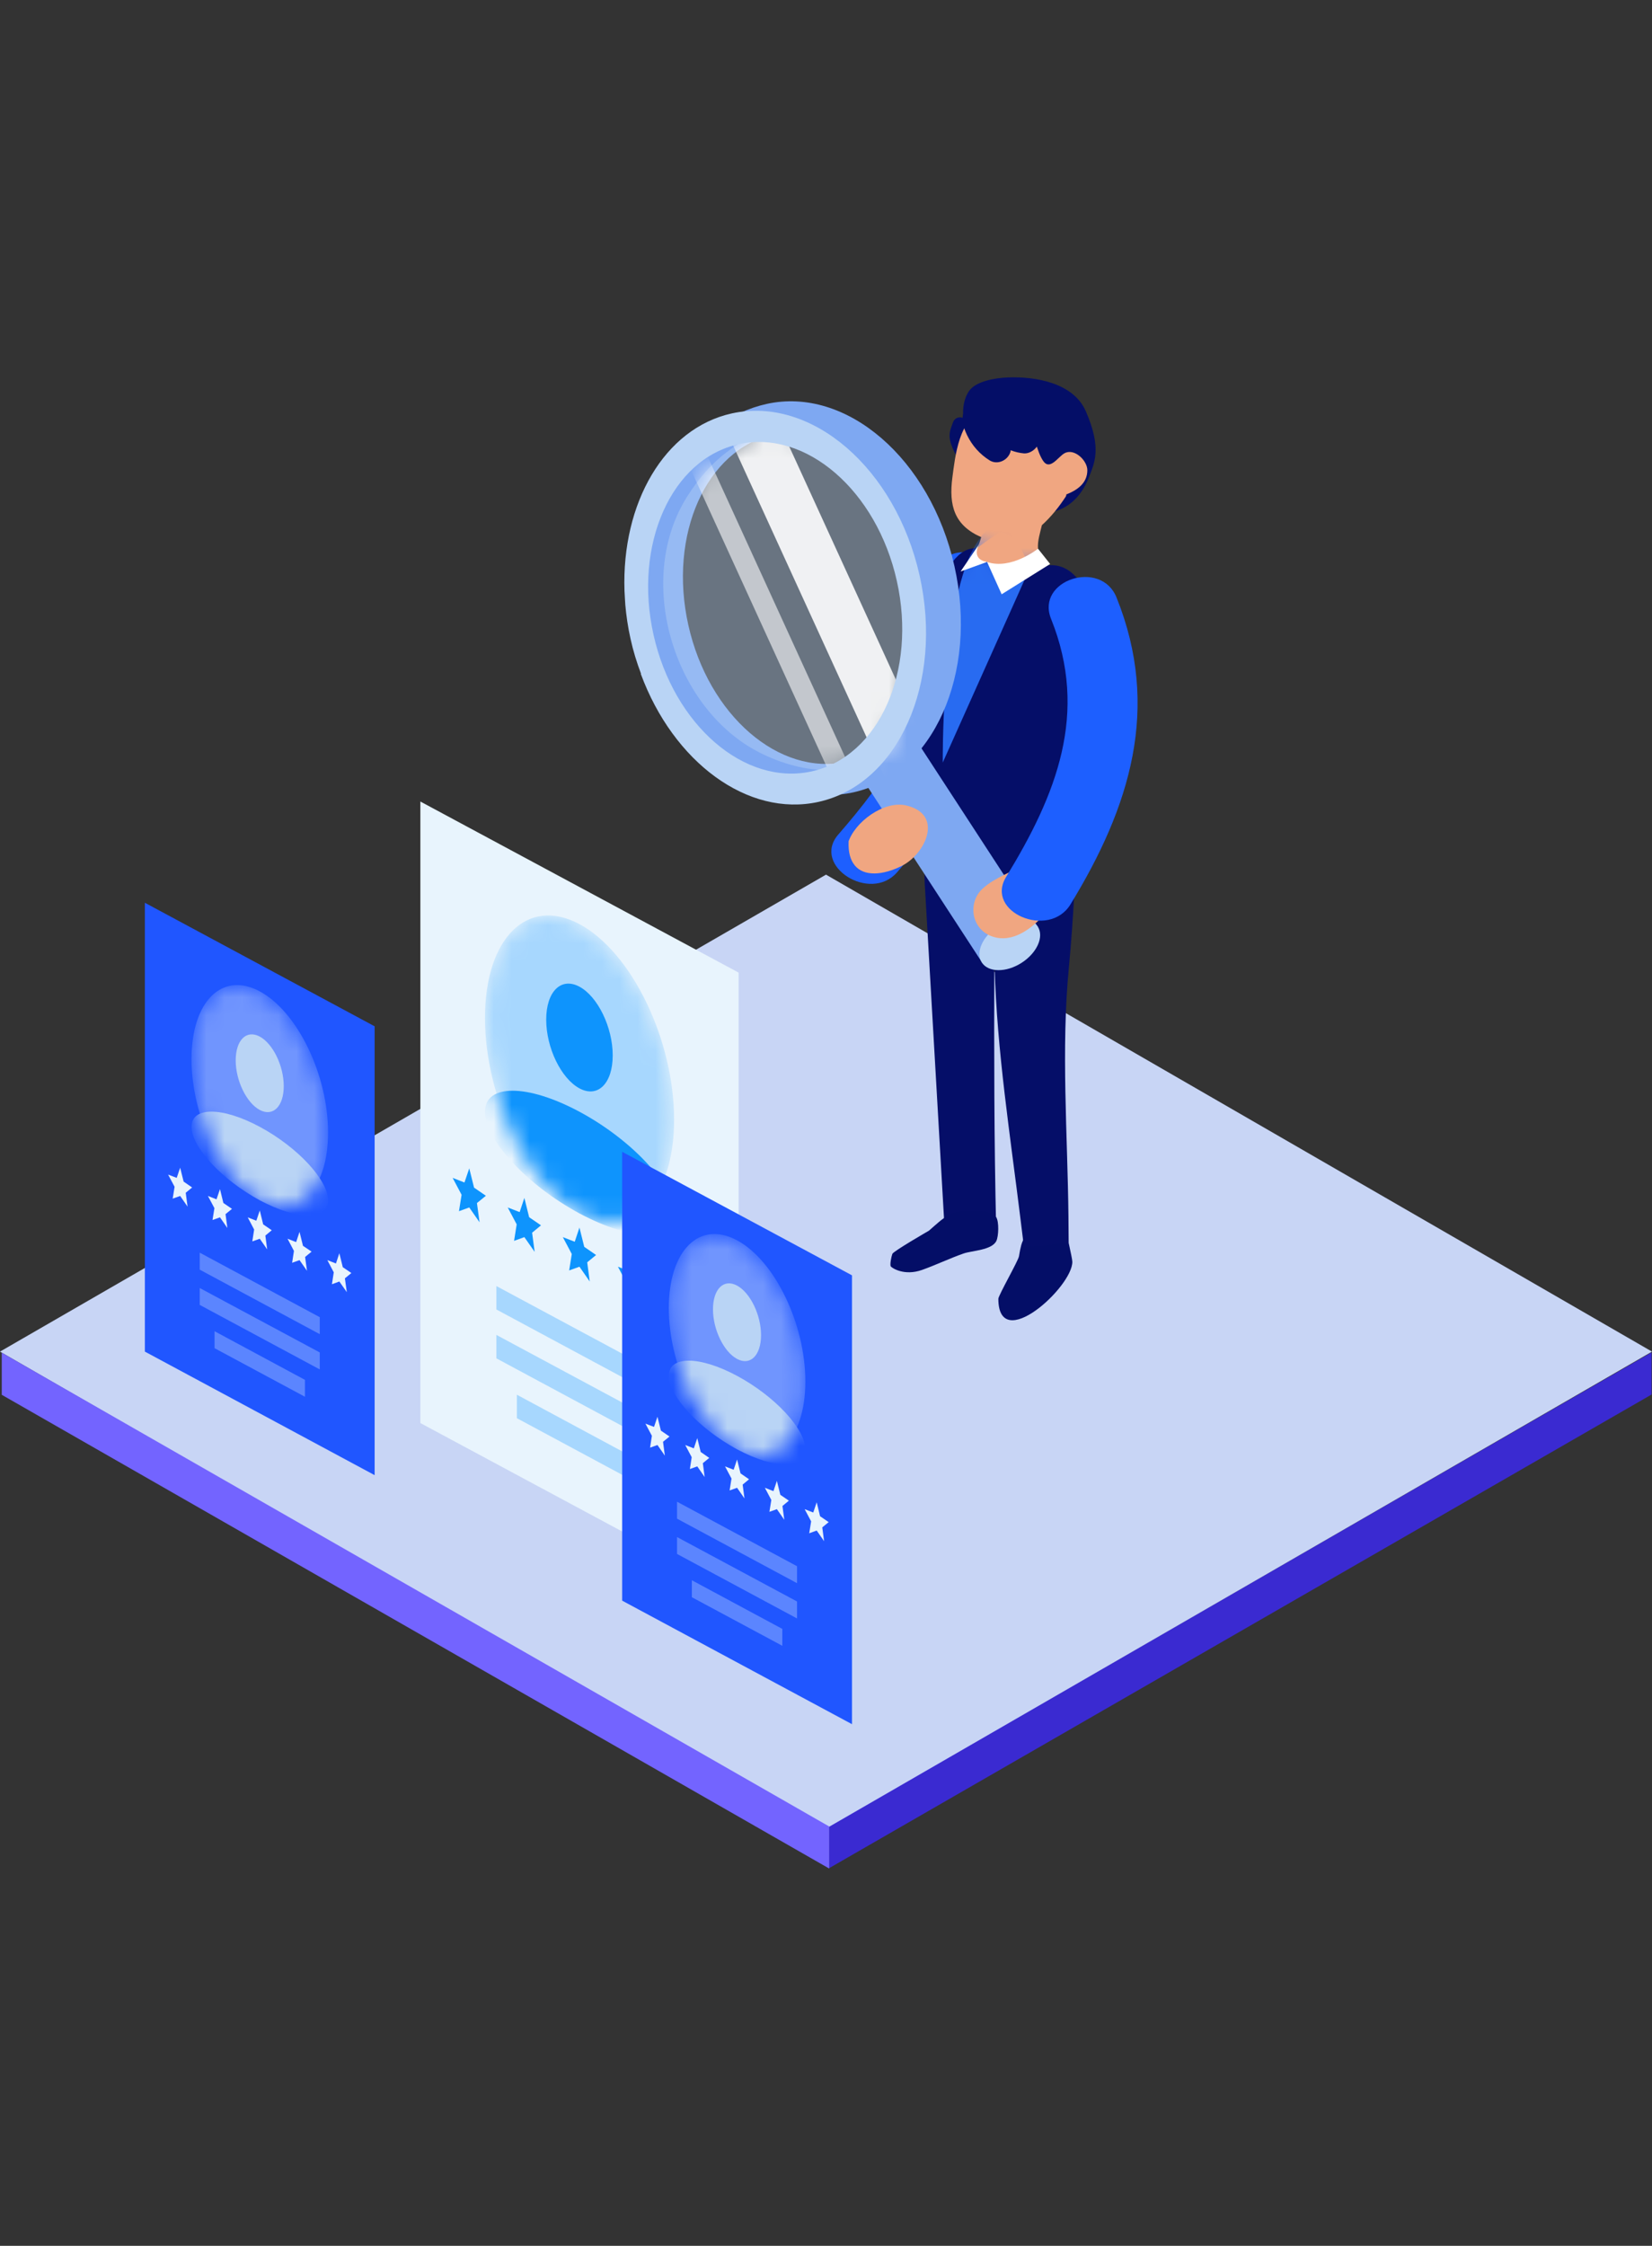 <svg width="92" height="125" viewBox="0 0 92 125" fill="none" xmlns="http://www.w3.org/2000/svg">
<rect x="0" y="0" width="92" height="125" fill="#333333" stroke="none"/>
<path d="M46.161 103.988L91.977 77.617V75.272L46.161 101.643V103.988Z" fill="#3A2AD1"/>
<path d="M46 48.682L0 75.229L46 101.776L92 75.229L46 48.682Z" fill="#C8D5F5"/>
<path d="M46.177 104L0.098 77.633V75.288L46.177 101.659V104Z" fill="#7364FF"/>
<path d="M51.717 32.718C51.548 33.776 51.756 35.013 51.756 35.906C51.76 40 49.288 43.457 46.687 46.446C45.172 48.187 48.46 50.274 49.959 48.55C54.13 43.754 56.752 38.599 55.335 32.121C55.056 30.853 53.565 30.346 52.592 31.083C52.066 31.481 51.823 32.067 51.717 32.718Z" fill="#1D5FFF"/>
<path d="M56.265 22.896C55.963 22.526 55.331 22.584 55.017 22.896C55.001 22.912 54.99 22.931 54.974 22.947C54.527 22.752 53.934 22.916 53.852 23.466C53.695 23.166 53.204 23.115 53.063 23.532C52.973 23.802 52.879 23.977 52.882 24.274C52.89 24.566 53.012 24.871 53.134 25.128C53.412 25.71 53.84 26.19 54.389 26.533C54.829 26.806 55.406 26.533 55.547 26.065C55.555 26.034 55.559 26.002 55.566 25.971C55.798 26.061 56.041 26.119 56.288 26.143C56.657 26.174 57.061 25.854 57.136 25.503C57.352 24.484 56.885 23.661 56.261 22.892L56.265 22.896Z" fill="#040E67"/>
<g style="mix-blend-mode:multiply">
<path d="M64.815 70.394C63.779 73.45 58.325 75.077 53.239 74.136C48.715 73.297 46.082 70.679 46.93 68.205C47.773 65.735 51.909 63.948 56.61 64.24C61.9 64.568 65.851 67.343 64.815 70.394Z" fill="#C8D5F5"/>
</g>
<path d="M52.875 43.083L52.388 44.226C51.674 45.908 51.38 47.734 51.521 49.556L52.604 68.373C53.577 68.884 55.205 68.646 55.476 68.373C55.362 63.499 55.358 58.629 55.374 53.755C55.382 51.695 55.935 49.681 56.092 47.636C56.116 47.352 56.002 43.703 55.79 43.66L52.875 43.083Z" fill="#050E68"/>
<path d="M60.467 22.885C59.773 21.297 57.642 20.945 56.116 21.008C55.464 21.035 54.346 21.199 53.954 21.78C53.436 22.549 53.502 24.079 54.487 24.407C54.986 24.574 55.543 24.652 56.065 24.727C56.308 24.762 56.63 24.738 56.857 24.844C57.12 24.965 57.203 25.195 57.266 25.468C57.501 26.526 57.689 27.766 57.689 27.766L58.384 26.639C58.384 26.639 58.913 26.697 59.224 27.087C59.102 27.583 58.443 28.047 58.258 28.527C58.258 28.527 59.824 28.586 60.624 26.611C60.93 25.8 61.394 25.008 60.467 22.885Z" fill="#040E67"/>
<path d="M53.867 32.948C53.742 32.648 53.534 32.328 53.656 32.098C54.017 31.395 54.436 30.65 54.644 29.897C53.153 29.245 52.831 28.149 53.039 26.568C53.177 25.546 53.412 23.006 54.899 22.967C55.614 22.951 56.681 23.181 57.191 23.716C57.678 24.231 57.701 25.078 58.097 25.659C58.47 26.205 58.925 25.425 59.278 25.23C59.824 24.922 60.554 25.632 60.554 26.17C60.554 26.892 59.996 27.279 59.384 27.52C59.384 27.563 59.377 27.602 59.349 27.645C58.98 28.207 58.533 28.773 58.023 29.23C57.917 29.674 57.772 30.127 57.807 30.537C57.893 31.466 58.211 32.827 58.984 33.276C58.988 33.276 58.227 33.569 58.054 33.588C57.332 33.659 56.63 33.421 55.916 33.467C55.437 33.502 54.958 33.85 54.487 33.666C54.24 33.569 54.001 33.276 53.863 32.948H53.867Z" fill="#F0A681"/>
<path d="M61.923 45.428C62.174 44.468 62.033 43.344 62.029 42.392C62.029 41.108 61.915 39.691 61.652 38.279C61.648 38.248 61.641 38.216 61.633 38.189C61.303 34.213 60.373 31.181 58.27 31.477C58.25 31.458 58.235 31.438 58.215 31.419C57.772 30.95 57.678 31.739 57.16 31.821C56.889 31.863 56.579 31.887 56.277 31.863V31.333L54.676 30.544C53.538 30.295 52.737 31.356 52.176 33.112C52.066 33.405 51.972 33.701 51.898 34.017C51.156 37.135 50.932 40.487 50.952 43.785C50.936 44.475 50.932 45.147 50.928 45.787C52.796 47.086 56.112 47.777 61.923 45.428Z" fill="#050E68"/>
<path d="M52.839 67.632C52.459 67.831 52.137 68.147 51.733 68.498C51.733 68.498 49.755 69.637 49.696 69.789C49.637 69.942 49.547 70.402 49.61 70.488C49.673 70.574 50.355 71.034 51.348 70.683C52.137 70.402 52.894 70.035 53.667 69.766C54.13 69.606 55.241 69.587 55.488 69.067C55.614 68.802 55.641 68.006 55.48 67.749C55.225 67.335 54.346 67.413 53.934 67.397C53.483 67.382 53.145 67.468 52.843 67.628L52.839 67.632Z" fill="#040E67"/>
<mask id="mask0_101_672" style="mask-type:luminance" maskUnits="userSpaceOnUse" x="50" y="30" width="13" height="17">
<path d="M61.923 45.428C62.174 44.468 62.033 43.344 62.029 42.392C62.029 41.108 61.915 39.691 61.652 38.279C61.648 38.248 61.641 38.216 61.633 38.189C61.303 34.213 60.373 31.181 58.27 31.477C58.25 31.458 58.235 31.438 58.215 31.419C57.772 30.95 57.678 31.739 57.16 31.821C56.889 31.863 56.579 31.887 56.277 31.863V31.333L54.676 30.544C53.538 30.295 52.737 31.356 52.176 33.112C52.066 33.405 51.972 33.701 51.898 34.017C51.156 37.135 50.932 40.487 50.952 43.785C50.936 44.475 50.932 45.147 50.928 45.787C52.796 47.086 56.112 47.777 61.923 45.428Z" fill="white"/>
</mask>
<g mask="url(#mask0_101_672)">
<path d="M57.383 31.548L52.502 42.443C52.502 42.443 52.427 34.428 54.02 30.916C55.614 27.404 58.066 29.503 58.066 29.503L57.379 31.552L57.383 31.548Z" fill="#286BF1"/>
</g>
<path d="M54.428 30.478L54.268 30.896L54.452 31.423L54.829 31.29L54.974 31.274L55.61 31.7C55.61 31.7 56.316 31.735 56.375 31.715C56.434 31.692 57.175 31.22 57.175 31.196C57.175 31.173 56.602 29.994 56.536 29.959C56.469 29.924 55.794 29.608 55.684 29.632C55.574 29.655 54.432 30.482 54.432 30.482L54.428 30.478Z" fill="#F0A681"/>
<path d="M54.527 30.291C54.527 30.291 54.032 31.114 54.966 31.278L53.495 31.809L54.527 30.291Z" fill="white"/>
<path d="M57.807 30.541C57.807 30.541 56.304 31.738 54.97 31.278L55.782 33.077L58.482 31.391L57.807 30.541Z" fill="white"/>
<path d="M57.007 68.974C57.218 68.642 57.517 68.81 58.054 68.755C58.529 68.708 59.624 69.493 59.275 68.072C59.455 68.08 59.306 68.146 59.337 68.345C59.392 68.677 59.714 70.004 59.718 70.23C59.73 71.631 55.606 75.389 55.598 72.291C55.598 72.099 56.708 70.176 56.748 69.918C56.826 69.426 56.904 69.138 57.01 68.974H57.007Z" fill="#040E67"/>
<path d="M55.092 45.065C55.147 46.719 55.206 48.378 55.26 50.032C55.304 51.297 55.355 52.561 55.39 53.825C55.519 58.516 56.265 63.226 56.834 67.873C56.897 68.392 56.963 68.911 57.026 69.43L59.514 69.169C59.51 68.685 59.506 68.205 59.502 67.721C59.455 63.16 59.086 58.391 59.526 53.849C59.804 50.961 59.902 48.035 60.099 45.139L55.096 45.061L55.092 45.065Z" fill="#050E68"/>
<path d="M56.987 21.987C56.685 21.616 56.053 21.675 55.739 21.987C55.723 22.003 55.712 22.022 55.696 22.038C55.249 21.843 54.66 22.006 54.574 22.557C54.417 22.256 53.926 22.206 53.785 22.623C53.695 22.892 53.597 23.068 53.604 23.364C53.612 23.657 53.734 23.962 53.856 24.219C54.138 24.8 54.562 25.28 55.111 25.624C55.551 25.897 56.127 25.624 56.269 25.156C56.277 25.124 56.281 25.093 56.288 25.062C56.52 25.152 56.763 25.21 57.014 25.234C57.383 25.265 57.787 24.945 57.862 24.594C58.078 23.575 57.611 22.752 56.987 21.983V21.987Z" fill="#040E67"/>
<path d="M50.626 40.59L47.531 42.585L54.713 53.604L57.808 51.609L50.626 40.59Z" fill="#7EA8F2"/>
<path d="M57.791 51.569C58.156 52.131 57.756 53.033 56.897 53.587C56.037 54.141 55.045 54.133 54.68 53.575C54.315 53.013 54.715 52.112 55.574 51.558C56.434 51.004 57.426 51.011 57.791 51.569Z" fill="#B9D4F5"/>
<path d="M38.333 34.79C37.21 29.76 39.329 25.011 43.073 24.184C46.816 23.357 49.092 26.752 50.214 31.782L50.473 31.844C51.596 36.874 50.885 41.569 47.142 42.396C43.398 43.223 39.455 39.816 38.333 34.79ZM53.153 31.512C51.819 25.542 47.138 21.499 42.692 22.483C38.741 23.357 34.982 27.922 35.433 33.12L36.296 36.987C38.101 41.885 43.571 44.975 47.526 44.101C51.968 43.118 54.491 37.483 53.153 31.512Z" fill="#7EA8F2"/>
<path opacity="0.4" d="M45.953 42.848L49.386 41.842L51.038 35.817L49.402 28.52L45.894 24.699L43.026 23.876C42.453 23.712 40.887 24.851 40.459 25.175C39.588 25.831 38.886 26.674 38.301 27.587C35.35 32.176 37.434 39.247 42.103 41.783C43.218 42.388 44.666 42.86 45.953 42.852V42.848Z" fill="#B9D4F5"/>
<mask id="mask1_101_672" style="mask-type:luminance" maskUnits="userSpaceOnUse" x="36" y="23" width="16" height="20">
<path d="M45.953 42.848L49.386 41.842L51.038 35.817L49.402 28.52L45.894 24.699L43.026 23.876C42.453 23.712 40.887 24.851 40.459 25.175C39.588 25.831 38.886 26.674 38.301 27.587C35.35 32.176 37.434 39.247 42.103 41.783C43.218 42.388 44.666 42.86 45.953 42.852V42.848Z" fill="white"/>
</mask>
<g mask="url(#mask1_101_672)">
<path opacity="0.6" d="M39.008 24.53L37.955 25.006L47.323 45.487L48.377 45.011L39.008 24.53Z" fill="white"/>
<path opacity="0.9" d="M42.756 22.236L40.188 23.398L49.56 43.877L52.128 42.715L42.756 22.236Z" fill="white"/>
</g>
<path d="M34.778 32.89C34.778 32.929 34.782 32.968 34.785 33.007C34.789 33.128 34.797 33.249 34.805 33.37C34.809 33.452 34.817 33.538 34.821 33.62C34.821 33.627 34.821 33.631 34.821 33.639C34.876 34.271 34.97 34.915 35.115 35.559C35.264 36.238 35.464 36.882 35.7 37.502H35.684C37.489 42.404 41.633 45.506 45.584 44.632C50.026 43.648 52.549 38.014 51.215 32.043C49.881 26.073 45.2 22.03 40.754 23.01C36.995 23.841 34.613 28.004 34.778 32.882V32.89ZM41.134 24.723C44.878 23.895 48.821 27.302 49.944 32.332C51.07 37.362 48.947 42.107 45.203 42.934C41.46 43.761 37.517 40.355 36.394 35.329C35.272 30.299 37.391 25.55 41.134 24.723Z" fill="#B9D4F5"/>
<path d="M58.89 48.319C58.753 48.105 58.537 47.995 58.301 47.96C58.003 47.757 57.603 47.706 57.226 47.972C56.434 48.538 55.457 48.791 54.727 49.455C53.836 50.262 54.095 51.882 55.465 52.182C56.575 52.428 57.619 51.531 58.223 50.824C58.36 50.664 58.486 50.485 58.584 50.305C58.513 50.43 58.761 49.798 58.635 50.141C58.678 50.02 58.729 49.9 58.776 49.782C58.98 49.275 59.216 48.846 58.882 48.319H58.89Z" fill="#F0A681"/>
<path d="M58.533 34.443C60.644 39.695 58.831 44.234 56.033 48.803C54.829 50.77 58.419 52.288 59.612 50.341C62.928 44.924 64.658 39.407 62.178 33.253C61.311 31.099 57.666 32.289 58.533 34.443Z" fill="#1D5FFF"/>
<path d="M47.597 48.163C48.119 48.799 49.17 48.725 50.234 48.187C51.525 47.535 52.588 45.334 50.469 44.831C49.237 44.538 47.577 45.755 47.228 46.918C47.24 46.918 47.248 46.829 47.26 46.833C47.232 47.437 47.362 47.874 47.597 48.159V48.163Z" fill="#F0A681"/>
<path d="M41.134 88.723L23.41 79.205V44.612L41.134 54.134V88.723Z" fill="#E8F4FD"/>
<mask id="mask2_101_672" style="mask-type:luminance" maskUnits="userSpaceOnUse" x="27" y="50" width="11" height="19">
<path d="M37.54 62.317C37.54 66.761 35.182 69.099 32.274 67.538C29.367 65.977 27.008 61.103 27.008 56.658C27.008 52.214 29.367 49.876 32.274 51.437C35.182 52.998 37.54 57.872 37.54 62.317Z" fill="white"/>
</mask>
<g mask="url(#mask2_101_672)">
<path opacity="0.3" d="M37.54 62.317C37.54 66.761 35.182 69.099 32.274 67.538C29.367 65.977 27.008 61.103 27.008 56.658C27.008 52.214 29.367 49.876 32.274 51.437C35.182 52.998 37.54 57.872 37.54 62.317Z" fill="#0E94FD"/>
<path d="M34.122 58.742C34.122 60.303 33.294 61.127 32.27 60.577C31.246 60.026 30.418 58.317 30.418 56.752C30.418 55.188 31.246 54.368 32.27 54.918C33.291 55.468 34.122 57.178 34.122 58.739V58.742Z" fill="#0E94FD"/>
<path d="M37.54 67.538C37.54 69.099 35.182 69.099 32.274 67.538C29.367 65.977 27.008 63.444 27.008 61.88C27.008 60.315 29.367 60.319 32.274 61.88C35.182 63.441 37.54 65.973 37.54 67.538Z" fill="#0E94FD"/>
</g>
<path opacity="0.3" d="M36.897 80.575L27.644 75.604V74.3L36.897 79.268V80.575Z" fill="#0E94FD"/>
<path opacity="0.3" d="M36.897 77.855L27.644 72.884V71.581L36.897 76.548V77.855Z" fill="#0E94FD"/>
<path opacity="0.3" d="M35.759 82.682L28.786 78.936V77.629L35.759 81.379V82.682Z" fill="#0E94FD"/>
<path d="M26.133 65.029L26.4 66.102L27.059 66.555L26.561 66.96L26.706 68.03L26.133 67.206L25.56 67.413L25.706 66.5L25.207 65.559L25.866 65.817L26.133 65.029Z" fill="#0E94FD"/>
<path d="M29.202 66.676L29.468 67.749L30.128 68.201L29.633 68.611L29.775 69.677L29.202 68.857L28.629 69.064L28.774 68.147L28.276 67.207L28.939 67.464L29.202 66.676Z" fill="#0E94FD"/>
<path d="M32.27 68.326L32.537 69.399L33.196 69.852L32.702 70.258L32.843 71.327L32.27 70.504L31.697 70.71L31.843 69.797L31.344 68.857L32.007 69.114L32.27 68.326Z" fill="#0E94FD"/>
<path d="M35.343 69.973L35.605 71.046L36.269 71.499L35.77 71.909L35.911 72.974L35.343 72.154L34.77 72.361L34.911 71.444L34.413 70.504L35.076 70.761L35.343 69.973Z" fill="#0E94FD"/>
<path d="M38.411 71.624L38.674 72.697L39.337 73.149L38.839 73.555L38.984 74.624L38.411 73.801L37.838 74.008L37.98 73.095L37.485 72.154L38.144 72.412L38.411 71.624Z" fill="#0E94FD"/>
<path d="M20.863 82.105L8.068 75.229V50.247L20.863 57.123V82.105Z" fill="#2056FF"/>
<mask id="mask3_101_672" style="mask-type:luminance" maskUnits="userSpaceOnUse" x="10" y="54" width="9" height="14">
<path d="M18.27 63.035C18.27 66.246 16.567 67.936 14.467 66.804C12.368 65.676 10.665 62.157 10.665 58.949C10.665 55.741 12.368 54.048 14.467 55.179C16.567 56.307 18.27 59.827 18.27 63.035Z" fill="white"/>
</mask>
<g mask="url(#mask3_101_672)">
<path opacity="0.4" d="M18.27 63.035C18.27 66.246 16.567 67.936 14.467 66.804C12.368 65.676 10.665 62.157 10.665 58.949C10.665 55.741 12.368 54.048 14.467 55.179C16.567 56.307 18.27 59.827 18.27 63.035Z" fill="#E8F4FD"/>
<path d="M15.802 60.452C15.802 61.579 15.205 62.172 14.463 61.778C13.726 61.38 13.126 60.147 13.126 59.019C13.126 57.892 13.722 57.299 14.463 57.693C15.201 58.091 15.802 59.324 15.802 60.452Z" fill="#B9D4F5"/>
<path d="M18.27 66.804C18.27 67.932 16.567 67.932 14.467 66.804C12.368 65.676 10.665 63.846 10.665 62.718C10.665 61.591 12.368 61.591 14.467 62.718C16.567 63.846 18.27 65.676 18.27 66.804Z" fill="#B9D4F5"/>
</g>
<path opacity="0.3" d="M17.807 76.22L11.124 72.63V71.69L17.807 75.276V76.22Z" fill="#E8F4FD"/>
<path opacity="0.3" d="M17.807 74.257L11.124 70.668V69.723L17.807 73.313V74.257Z" fill="#E8F4FD"/>
<path opacity="0.3" d="M16.983 77.742L11.948 75.038V74.094L16.983 76.802V77.742Z" fill="#E8F4FD"/>
<path d="M10.033 64.994L10.226 65.766L10.7 66.094L10.343 66.387L10.445 67.159L10.033 66.566L9.617 66.715L9.723 66.055L9.362 65.376L9.841 65.559L10.033 64.994Z" fill="#E8F4FD"/>
<path d="M12.251 66.184L12.439 66.956L12.918 67.284L12.56 67.577L12.662 68.349L12.251 67.756L11.835 67.904L11.941 67.245L11.579 66.566L12.058 66.753L12.251 66.184Z" fill="#E8F4FD"/>
<path d="M14.467 67.374L14.656 68.147L15.134 68.474L14.777 68.771L14.879 69.54L14.467 68.947L14.051 69.095L14.153 68.435L13.796 67.756L14.275 67.944L14.467 67.374Z" fill="#E8F4FD"/>
<path d="M16.68 68.564L16.873 69.341L17.352 69.664L16.991 69.961L17.096 70.73L16.68 70.137L16.268 70.285L16.37 69.625L16.013 68.946L16.492 69.134L16.68 68.564Z" fill="#E8F4FD"/>
<path d="M18.898 69.754L19.09 70.531L19.569 70.855L19.207 71.151L19.314 71.92L18.898 71.327L18.485 71.479L18.587 70.816L18.23 70.137L18.709 70.324L18.898 69.754Z" fill="#E8F4FD"/>
<path d="M47.448 95.966L34.648 89.09V64.108L47.448 70.984V95.966Z" fill="#2056FF"/>
<mask id="mask4_101_672" style="mask-type:luminance" maskUnits="userSpaceOnUse" x="37" y="68" width="8" height="14">
<path d="M44.85 76.895C44.85 80.107 43.147 81.796 41.048 80.665C38.949 79.537 37.246 76.017 37.246 72.806C37.246 69.594 38.949 67.905 41.048 69.036C43.147 70.164 44.85 73.684 44.85 76.891V76.895Z" fill="white"/>
</mask>
<g mask="url(#mask4_101_672)">
<path opacity="0.4" d="M44.85 76.895C44.85 80.107 43.147 81.796 41.048 80.665C38.949 79.537 37.246 76.017 37.246 72.806C37.246 69.594 38.949 67.905 41.048 69.036C43.147 70.164 44.85 73.684 44.85 76.891V76.895Z" fill="#E8F4FD"/>
<path d="M42.382 74.312C42.382 75.44 41.786 76.033 41.044 75.635C40.306 75.237 39.706 74.004 39.706 72.876C39.706 71.748 40.303 71.155 41.044 71.553C41.782 71.951 42.382 73.184 42.382 74.312Z" fill="#B9D4F5"/>
<path d="M44.85 80.665C44.85 81.793 43.147 81.793 41.048 80.665C38.949 79.537 37.246 77.707 37.246 76.579C37.246 75.451 38.949 75.451 41.048 76.579C43.147 77.707 44.85 79.537 44.85 80.665Z" fill="#B9D4F5"/>
</g>
<path opacity="0.3" d="M44.387 90.081L37.705 86.491V85.551L44.387 89.137V90.081Z" fill="#E8F4FD"/>
<path opacity="0.3" d="M44.387 88.118L37.705 84.528V83.584L44.387 87.174V88.118Z" fill="#E8F4FD"/>
<path opacity="0.3" d="M43.567 91.603L38.529 88.899V87.955L43.567 90.663V91.603Z" fill="#E8F4FD"/>
<path d="M36.614 78.855L36.806 79.627L37.285 79.955L36.924 80.248L37.026 81.02L36.614 80.427L36.202 80.575L36.304 79.916L35.943 79.237L36.422 79.42L36.614 78.855Z" fill="#E8F4FD"/>
<path d="M38.831 80.044L39.023 80.817L39.498 81.145L39.141 81.438L39.243 82.21L38.831 81.617L38.419 81.765L38.521 81.106L38.16 80.427L38.639 80.614L38.831 80.044Z" fill="#E8F4FD"/>
<path d="M41.048 81.235L41.24 82.007L41.715 82.335L41.358 82.632L41.46 83.401L41.048 82.808L40.632 82.956L40.738 82.296L40.377 81.617L40.856 81.805L41.048 81.235Z" fill="#E8F4FD"/>
<path d="M43.265 82.425L43.457 83.201L43.932 83.525L43.575 83.822L43.677 84.591L43.265 83.997L42.849 84.146L42.955 83.486L42.594 82.807L43.073 82.995L43.265 82.425Z" fill="#E8F4FD"/>
<path d="M45.482 83.615L45.67 84.392L46.149 84.72L45.792 85.012L45.894 85.781L45.482 85.188L45.066 85.34L45.172 84.677L44.811 83.998L45.29 84.185L45.482 83.615Z" fill="#E8F4FD"/>
</svg>
